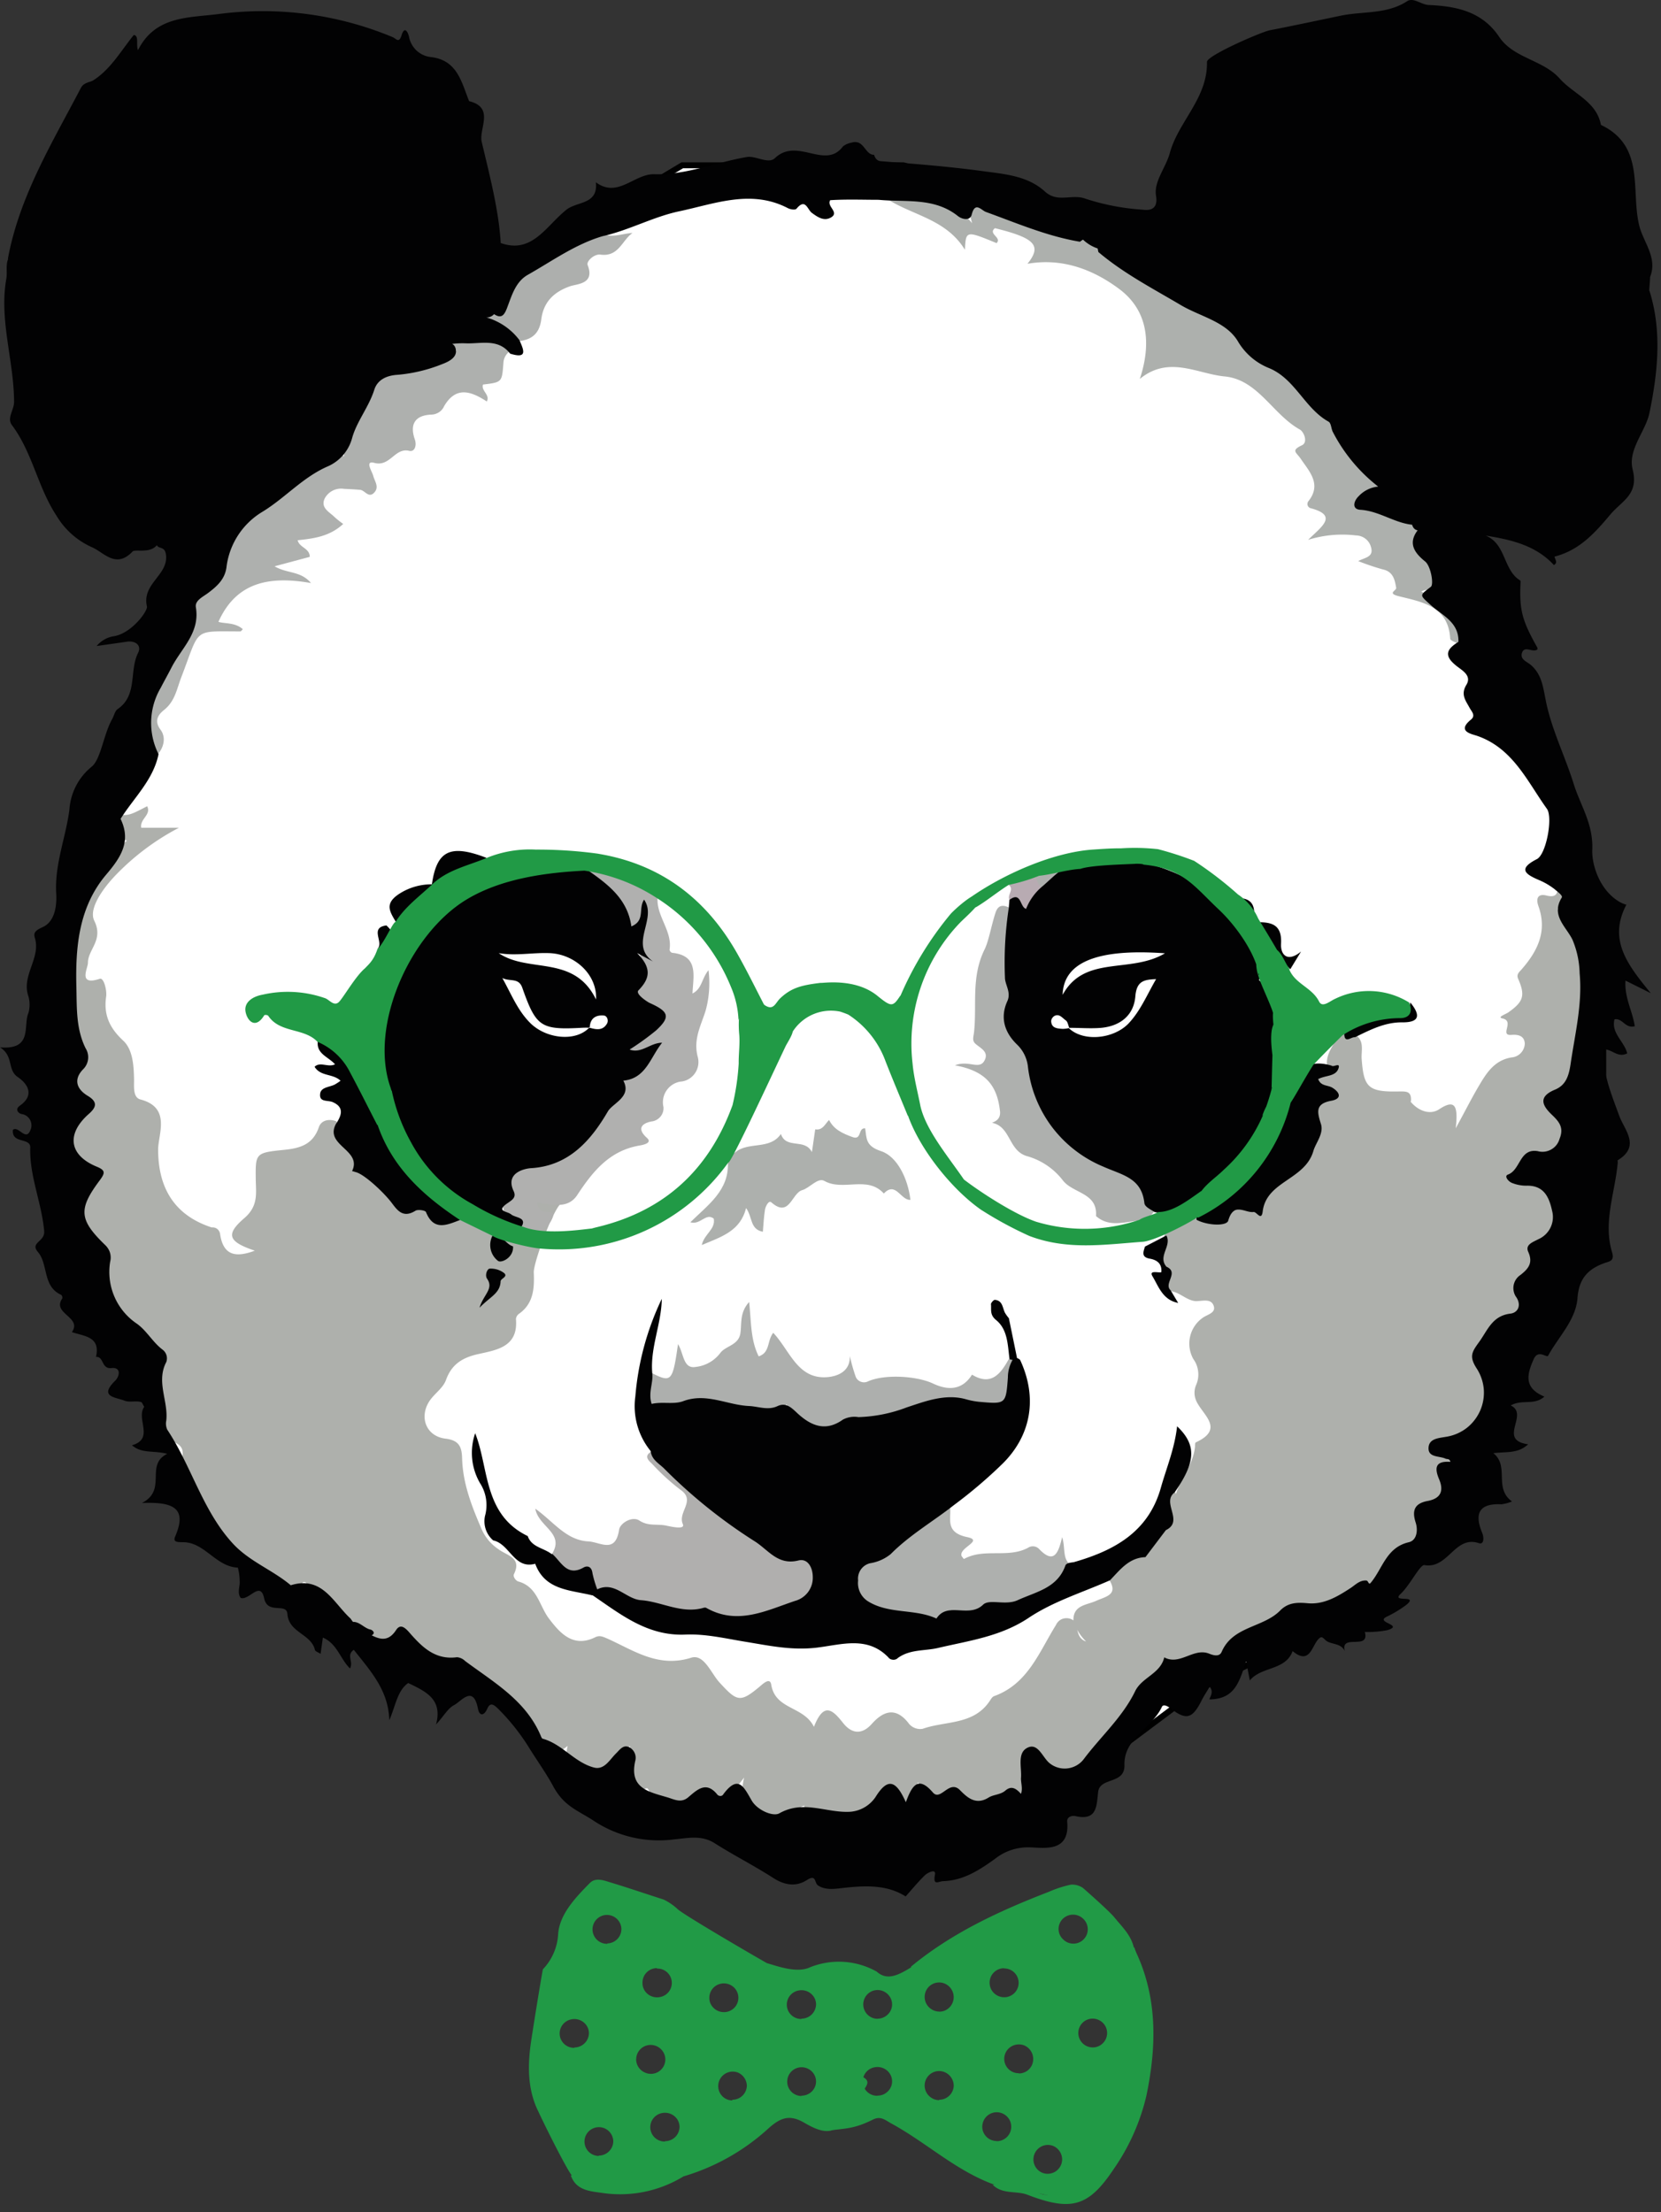 <svg width="196" height="261" fill="none" xmlns="http://www.w3.org/2000/svg"><rect width="100%" height="100%" fill="#333333" stroke="none"/><path d="M8.792 106.178l13.037-39.007 13.038-21.664 23.901-12.999L80.51 19.502h26.083l23.904 6.502 15.219 6.504 17.383 19.504 15.215 26.008 10.871 28.165v30.342l-10.871 26.008-15.212 25.998-21.737 10.835-17.383 12.999-17.386 4.334H87.042l-17.386-4.334-10.87-12.999-15.212-4.334-17.396-13.016-13.034-23.834-6.52-28.169 2.168-23.837z" fill="#fff" stroke="#000" stroke-width=".696"/><path d="M166.458 129.994c.914 1.094 2.287 1.595 3.36.893 1.941-1.295 2.248-.318 1.959 2.241 1.221-2.241 1.909-3.614 2.689-4.93.911-1.546 1.835-3.085 3.886-3.431a1.693 1.693 0 001.574-1.641c-.046-.893-.748-1.087-1.564-1.02-1.496.127.431-1.624-1.076-1.941-.692-.152.452-.509.748-.749 1.74-1.238 1.97-1.958 1.105-3.938-.24-.558.183-.816.459-1.155 1.874-2.16 2.989-4.475 1.941-7.404-.374-1.049.06-1.49.96-1.25 1.345.318 1.316-.459 1.306-1.344.385.113.741.324 1.016.614.282.288.482.646.579 1.037.258 1.211-.155 1.719-1.673 1.222 3.17 2.985 3.734 6.529 3.494 10.404-.162 2.488-.257 4.938-1.496 7.176-.48.875 1.105.998.547 2.16a4.545 4.545 0 01-3.734 2.565c.19 1.942 2.88 1.942 2.735 4.073-.085 1.193-1.14 1.751-1.391 2.76-2.647-.656-3.995 1.419-5.798 2.803a9.79 9.79 0 012.735.183c1.126.424 3.678-.48 2.612 2.46-.152.413.893 1.239 1.496 2.037-2.033.261-1.306 3.96-4.26 2.989-.116 1.285 1.257 1.447 1.246 2.421-.653.939-2.111 1.059-2.467 2.333-.106.328-.671.452-.152 1.049 1.419 1.623 1.172 2.421-.748 3.158-1.094.413-1.74 1.451-2.506 2.796-.353.646-1.5.818-2.315 1.221 2.527 1.539 2.47 9.032-.085 9.79-1.5.459-3.141.671-4.733 1.19 1.401.406 2.937.423 3.847 1.789-.169.988-.967.124-1.496.413-.748.392-1.497-.06-.692 1.341.752 1.225 1.719 3.459-1.564 2.99.156.917-2.237.077-1.129 1.969 1.024 1.779-.222 3.258-2.587 3.565-.296.049-.536.127-.586.3-.575 2.075-3.049 3.236-2.735 5.965-.854-.703-.286-1.624-.748-2.238-2.446 1.595-4.705 3.911-8.072 2.64-.519-.191-.643 0-.808.3-1.045 1.719-3.54 1.595-4.483 3.727-.459 1.027-.748-1.249-2.065-.431l-1.447 3.671c-2.41-2.04-3.42-1.962-5.424.381-.501-.452-.692-1.235-1.44-1.422l-.261.317c1.305 1.133.049 2.422-.498 2.238-2.072-.586-2.093 1.154-2.39 2.03-.808 2.438-3.85 3.504-3.811 6.377-2.171 0-2.841 2.315-4.599 2.99-.748.296-1.246-.202-1.67-.586-.931-.837-1.757-1.786-2.795-2.894-.402 2.181.261 4.334-.325 6.398-1.305.251-.808-1.535-1.835-1.584-.593.54-.056 3.423-2.11 1.059-1.987 2.985-3.043.451-4.405-.713-.837-.71-1.133-.353-1.885 2.294l-2.58-3.36-.914 3.822c-1.207-.812-1.602-2.132-2.361-3.533-.798 2.495-2.852 4.475-4.857 3.84-1.796-.554-4.666 2.612-5.28-1.373-1.34.29-1.284 2.76-2.611 1.97-1.87-1.116-5.633-.452-4.483-5.284l-3.102 3.978c-.614-.893-.056-2.393-1.073-2.594-1.016-.212-1.496 1.094-2.142 1.75a1.52 1.52 0 01-.883.519 1.472 1.472 0 01-1.006-.176c-.617-.258-.826-1.758-2.142-.343-.625.653-.452-1.327-1.084-1.867-1.026.05-.564 1.49-1.796 1.73-.625-2.104-.116-4.303-.247-6.713-1.567 1.362-2.442 3.917-4.285 3.476-.967-.222-3.868-.353-3.06-3.494-2.142 1.669-2.806 1.189-3.688-.897-1.793-4.274-5.859-6.511-9.445-9.105a1.324 1.324 0 00-.751-.3 6.122 6.122 0 01-5.683-3.728c-.893 4.102-2.87 1.758-4.588.971.155-1.239-1.172-.988-1.641-1.595-.97-2.238-3.734-2.478-4.984-4.476-.162-.268-.459-.3-.593 0-1.164 2.873-2.583.202-2.784-.239-.749-1.645-2.478-.989-3.629-2.048-3.282-3.028-4.983-7.147-7.94-10.348a1.469 1.469 0 01-.213-.614 1.52 1.52 0 01.089-.653c.653-1.489.748-2.566-1.229-2.989-.324-.074-.847-.72-.797-.988.586-2.651-1.42-5.266-.085-7.906.374-.752.519-1.567-.318-1.829-1.563-.497-1.965-2.131-3.282-2.929-2.594-1.585-3.688-5.061-2.87-8.118.057-.222.075-.459.114-.691-2.234 0-2.093-2.316-3.255-3.283-.882-.752-1.122-1.023-.172-1.722.345-.261.988-.558.748-.999-1.341-2.393 1.171-2.287 2.054-3.424-1.581.244-4.03-.61-3.706-1.312.752-1.49-.325-2.623-.17-3.918.286-2.393 2.687-1.253 2.948-2.76-3.064-.932-3.283-2.082-1.423-4.775.413-.558-.353-2.083-.847-3.053-.152-.3-.67-.752-.61-1.031.794-3.727-.3-7.465.536-11.188a21.31 21.31 0 016.201-10.878c-.97-.183-1.796-1.863-1.496-3.095 1.719.176 1.719.176 3.886-.953.519 1.023-.893 1.493-.7 2.541h4.448a28.976 28.976 0 00-7.472 5.598c-1.496 1.567-3.215 3.96-2.516 5.372 1.126 2.294-.748 3.363-.748 4.965 0 .653-1.229 2.75 1.4 1.885.474-.155.848 1.341.749 2.093-.318 2.181.413 3.727 2.036 5.227 1.133 1.077 1.222 2.986 1.257 4.553 0 .953-.124 2.125.752 2.365 3.635.953 2.1 4.062 2.089 5.897 0 4.44 1.835 7.744 6.328 9.205a.889.889 0 01.643.173.92.92 0 01.335.565c.374 2.7 1.987 2.788 4.101 2.001-3.102-1.048-3.515-1.885-1.228-3.847 1.641-1.419 1.373-2.887 1.341-4.475-.035-3.149-.074-3.226 3.254-3.565 1.903-.18 3.477-.593 4.186-2.668.268-.819 1.172-1.049 2.065-.713 1.68 3.882 4.87 6.677 7.92 9.254 1.496 1.217 4.235 1.447 6.872 1.786a6.328 6.328 0 013.832 1.913c.653 2.707 2.708-2.527 4.56-3.978a2.525 2.525 0 012.686-.155c.223.194.749.519.749.808-.929.413-3.36 7.041-3.318 8.206.074 1.803 0 3.61-1.673 4.832a.95.95 0 00-.297.285.809.809 0 00-.134.389c.297 3.37-2.41 3.656-4.57 4.157-1.853.431-3.043 1.25-3.685 3.025-.3.837-1.094 1.422-1.673 2.118-1.623 1.941-.847 4.514 1.634 4.81 1.66.202 1.9 1.059 1.941 2.326.085 3.025 1.18 5.764 2.365 8.492a5.573 5.573 0 001.941 2.238c1 .751 2.767.97 1.814 2.922-.151.296.223.798.52.875 2.237.614 2.47 2.852 3.592 4.352 1.257 1.652 2.824 3.522 5.45 2.238.557-.283.931-.078 1.5.162 3.109 1.405 5.978 3.459 9.857 2.238 1.497-.47 2.333 1.824 3.322 2.911 2.054 2.238 2.428 2.439 4.694.548.451-.375 1.27-1.19 1.422-.279.49 2.989 3.812 2.499 5.04 4.976 1.168-2.986 2.206-2.015 3.434-.459.971 1.229 2.181 1.49 3.42.085 1.341-1.489 2.781-1.987 4.281-.095.187.267.447.474.748.596.301.127.632.163.953.106 2.683-.953 5.979-.423 7.889-3.258.155-.222.289-.501.536-.596 3.995-1.44 5.319-5.224 7.295-8.386.084-.19.21-.359.367-.494.154-.134.338-.229.537-.275.198-.049.403-.055.603-.018.205.035.396.124.558.24.635.748.251 2.082 1.497 2.488a5.907 5.907 0 01-1.497-2.414c-.078-1.902 1.535-1.863 2.69-2.389 1.15-.519 2.668-.706 1.496-2.538a3.72 3.72 0 012.238-2.749c2.551-1.218 5.04-2.584 4.482-6.138a1.313 1.313 0 01.134-.911c.156-.278.414-.486.72-.578a.872.872 0 01.222.088c.057.046.075.152.113.219.597-1.92 2.047-3.487 2.249-5.563 0-.183 0-.469.084-.518 3.516-1.613.749-3.283.05-4.938a2.33 2.33 0 010-1.846c.217-.491.3-1.03.24-1.564a3.046 3.046 0 00-.565-1.482 3.723 3.723 0 011.122-4.888c.555-.395 1.603-.565 1.257-1.451-.353-.882-1.422-.459-2.178-.508-1.171-.134-1.99-1.26-3.247-1.182-1.105-.749-.113-2.03-.692-2.923-.536-1.39.078-2.668.413-3.977a10.142 10.142 0 013.812-1.864 12.069 12.069 0 005.404-1.161 12.094 12.094 0 004.313-3.459c1.066-1.249 2.467-2.132 3.282-3.727.519-.971 1.161-1.729.893-2.912a2.405 2.405 0 01.596-2.477c.297-.3.89-.713.431-1.077-1.691-1.316.173-2.114.353-3.152-.106-1.489 1.048-2.527 1.5-3.833a.79.79 0 01.318-.172.727.727 0 01.353-.018c.162.798.748.635 1.334.625.931.748.518 1.863.596 2.753.24 3.289.748 3.892 4.26 3.825.925 0 1.617-.116 1.557 1.087" fill="#AEB0AC"/><path d="M172.468 76.118c-.452-.247-1.316-.49-1.341-.748-.212-3.883-3.364-4.342-6.078-5.026-1.422-.353-.222-.653-.3-1-.151-.853-.317-1.884-1.546-2.152a28.34 28.34 0 01-2.929-.988c.752-.424 1.874-.452 1.5-1.663a1.824 1.824 0 00-.653-.98 1.891 1.891 0 00-1.122-.386 13.495 13.495 0 00-5.637.52c1.585-1.568 3.572-2.852.318-3.728a.522.522 0 01-.374-.328.543.543 0 01.084-.498c1.624-2.026.061-3.564-.917-5.033-.522-.751-1.165-.952.152-1.567.748-.345.247-1.588-.247-1.863-3.219-1.79-4.938-5.898-8.895-6.265-3.232-.317-6.575-2.499-9.981.297 1.401-4.253.932-8.086-2.41-10.596-2.986-2.237-6.653-3.727-10.85-2.99 1.74-2.16.876-3.041-3.836-4.2-.865.675.861 1.099.19 1.762-3.617-1.49-3.617-1.49-3.734.787-2.421-3.956-6.91-4.101-9.974-6.572 3.561.473 7.468-.585 10.818 3.431-.519-2.054-.805-3.13 1.27-2.294 3.883 1.584 7.899 2.823 11.884 4.207 1.073-.29 1.546.575 2.149 1.182a457.834 457.834 0 005.436 3.321c3.455 2.136 6.843 4.363 10.634 5.902.392.151 1.044.586 1.006.748-.643 2.883 1.8 2.834 3.363 3.53 1.564.677 2.982 1.34 3.138 3.3 0 .183.035.366.116.529.082.165.2.31.346.423.142.114.309.19.487.223.179.036.365.029.54-.022.221-.066.453-.086.681-.056a1.558 1.558 0 011.151.692c.132.19.223.407.268.635.261 2.919 2.824 4.398 3.964 6.741.568 1.144 1.824 1.405 2.919 1.962-1.268.805-2.916.749-3.83 2.39a9.106 9.106 0 016.798 2.241l.48.586c0 1.447-.039 2.813 1.659 3.582.797.346.691.597.24 2.238-.219.865 1.154.752.96 1.588-.826 0-1.613-.752-2.647-.183a15.331 15.331 0 015.124 4.235c.653.854.565 1.45-.286 2.019" fill="#ADB0AD"/><path d="M60.388 41.3a1.781 1.781 0 00-.699.635c-.176.27-.275.582-.286.904-.176 2.237-.127 2.266-2.41 2.534-.247.752.871 1.193.451 1.997-1.835-1.19-3.62-1.863-5.04.558a1.61 1.61 0 01-.603.713 1.743 1.743 0 01-.893.279c-1.902.074-2.583 1.105-1.97 2.89.269.749 0 1.54-.652 1.384-1.698-.413-2.245 1.92-4.108 1.422-1.172-.317-.28.989-.135 1.529.173.67.749 1.323.096 1.997-.653.67-1.084-.3-1.642-.346-.557-.05-1.27-.088-1.902-.116a2.188 2.188 0 00-2.294 1.164c-.487 1.095.575 1.564 1.172 2.16.328.297.67.565 1.027.816-1.613 1.49-3.484 1.722-5.375 1.923.2.883 1.422.922 1.429 1.96L32.4 66.816c1.496.893 3.05.509 4.299 1.977-4.818-.844-8.792-.18-10.924 4.574.653.24 1.959.039 2.88.875-.106.085-.201.258-.296.258-5.683 0-4.705-.47-6.953 5.372-.537 1.383-.748 2.862-2.033 3.882-.519.424-1.299 1.165-.452 2.315.72.932.43 2.238-.501 3.13-2.301-2.12-1.246-4.686-.593-6.963.536-1.863 1.793-3.529 2.802-5.227 1.01-1.7 2.69-2.99 1.641-5.223a1.266 1.266 0 01.452-1.193c3.187-1.327 3.283-4.63 4.532-7.14 1.15-2.294 3.226-3.505 5.174-4.85.893-.624 1.941-1.069 2.407-2.068.932-1.976 3.995-1.15 4.532-3.565l1.239.883c-.48-3.685 2.795-5.742 3.41-8.95.18-1.01 1.496-1.307 2.678-1.405 2.33-.18 4.701-.449 7.207-2.189h-3.416c1.835-1.538 3.991-1.422 6.218-1.528 1.613-.077 2.894-.222 3.65 1.49" fill="#AEB0AE"/><path d="M70.701 27.352c1.27.892 2.556.218 3.936.134-1.246.871-1.624 2.851-3.791 2.555-.748-.095-1.701.815-1.496 1.25.86 2.237-1.24 2.188-2.093 2.488-1.977.698-3.12 1.909-3.382 3.882-.247 1.966-1.4 2.516-3.06 2.64-1.5-1.059-2.858-2.287-5.234-3.162l2.584-.202h1.044c-.748-1.076.435-1.383.692-2.015 1.998-4.997 7.027-5.372 10.84-7.542l-.036-.028H70.7zm48.883 133.087v6.716c-2.072-1.807-4.483-.519-6.519-1.249a2.45 2.45 0 00-2.746.596c-.625.565-1.094.653-1.497-.106-.395-.748-.748-.49-1.21-.123a6.675 6.675 0 01-3.233 1.641 6.636 6.636 0 01-3.621-.318.773.773 0 00-.53-.007.737.737 0 00-.402.336c-2.132 2.555-4.214.384-6.258-.156-.317-.077-.402-1.083-.748-2.075-1.535 1.758-3.141 2.082-4.782.586-.487-.452-.861-.547-1.228.176-.297.583-.865.749-1.313.219a2.726 2.726 0 00-1.44-.97 2.66 2.66 0 00-1.73.105c-1.976.876-4.33-.787-6.279 1.624-.084-2.238-.748-4.006.893-5.418 2.277 1.151 2.44.989 3.064-3.423.692 1.094.593 2.943 2.072 2.693a4.212 4.212 0 002.908-1.634c.624-.876 2.237-.915 2.393-2.432.151-1.112-.1-2.354 1.023-3.6.25 2.35.156 4.475 1.126 6.416 1.373-.451.97-1.853 1.719-2.777 1.977 2.103 2.88 5.541 6.424 5.227 1.073-.096 2.675-.614 2.611-2.489.17.777.389 1.557.65 2.316.039.151.112.292.211.413a1.078 1.078 0 00.837.374c.152 0 .318-.046.448-.113 1.998-.882 5.781-.635 7.673.258 1.715.808 3.417.836 4.599-1.049 2.245 1.366 3.36-.074 4.327-1.814a.277.277 0 01.116-.07c.046-.007.085-.018.135-.007.043.01.084.027.123.049a.21.21 0 01.088.106" fill="#ADAFAD"/><path d="M119.065 107.148c-.152 2.019 2.17 4.2-.381 6.237l1.641-.808c-1.345 1.694-1.673 3.056.084 4.15-.652.653-.384 1.624-.652 2.238-.826 1.941-.615 3.162 1.341 4.295.896.519 1.069 2.439.674 3.537-.075.65.056 1.308.374 1.881 2.411 2.883 4.023 6.494 7.623 8.301.816.353 1.68.586 2.573.67 1.67.283 3.438.551 2.679 3.057-.335 1.105 1.105.988 1.391 1.719-.403 1.221-1.419 1.539-2.541 1.655-1.567.212-3.159.625-4.543-.6.219-2.753-2.717-2.658-3.907-4.203a8.113 8.113 0 00-4.129-2.835c-2.294-.568-1.977-3.43-4.137-3.942-.353-.074.989-.106.847-1.383-.338-3.053-1.683-4.755-5.318-5.418 1.694-.671 2.943.653 3.54-.671.434-.97-.558-1.366-1.144-1.895-.381-.353-.212-.805-.152-1.267.374-3.258-.374-6.551 1.257-9.847.49-.999.797-2.834 1.27-4.274.297-.971.862-1.02 1.638-.653" fill="#AEB0AE"/><path d="M85.955 137.141c.031-.247.12-.484.258-.692.145-.205.336-.373.558-.49 1.553-1.306 4.07-.24 5.375-2.16.635 1.846 2.813.451 3.66 2.142l.392-2.689c.893.151 1.154-.643 1.634-1.105.575 1.144 1.63 1.602 2.763 2.015 1.13.413.625-1.122 1.497-1.023.183 1.15 0 2.072 1.881 2.686 1.885.617 3.169 3.229 3.459 5.746-1.154.077-1.719-2.238-3.141-.749-1.942-2.163-4.8-.222-7.024-1.489-.752-.434-1.75.854-2.594 1.087-1.27.346-1.5 3.342-3.66 1.44-.297-.268-.688.469-.748.893-.134.854-.173 1.719-.247 2.583-1.54-.296-1.2-1.718-1.977-2.795-.695 2.711-2.852 3.364-5.234 4.362.318-1.344 1.641-1.845 1.419-3.112-.91-.749-1.602.797-2.764.423 2.093-2.058 4.6-3.776 4.426-7.073" fill="#ADB0AD"/><path d="M119.026 104.399a5.984 5.984 0 013.342-1.486c.576.547.931 1.285.999 2.075-.748.883-1.535 1.67-1.623 2.93 0 .519-.375 1.21-.865 1.189-.748 0-.748-.815-.833-1.419-.088-.6.318-1.56-.914-1.489-.346-.586.596-1.249-.106-1.8z" fill="#B8ABB2"/><path d="M76.825 171.267c4.058 3.727 8.075 7.542 13.048 10.048.152.078.384.166.452.3.794 2.054 2.272 2.238 4.192 1.758a1.639 1.639 0 011.324.155 1.55 1.55 0 01.73 1.126c.318 1.532.654 3.424-.938 4.158-2.372 1.083-4.56 3.321-7.624 1.976-.893-.392-1.2.791-1.92.971-1.267.3-2.84 1.193-2.467-1.423-1.316-.112-3.091 3.036-3.917-.518a.38.38 0 00-.106-.067c-.036-.007-.074-.018-.124-.007-3.176 1.623-5.29-1.306-7.966-1.829-.24-.035-.519.134-.752.205-1.168-.752-1.545-2.989-3.811-2.001-.18.077-2.033-1.267-1.793-2.795 1.496-2.45-1.613-3.17-1.987-5.312 2.17 1.535 3.628 3.727 6.279 3.861 1.4.078 3.176 1.489 3.61-1.384.113-.748 1.497-1.641 2.39-1.083 1.044.699 2.093.381 3.12.593.748.155 2.3.501 2.011-.163-.631-1.422 1.55-2.756-.236-4.023a26.087 26.087 0 01-3.36-3.056c-.374-.375-1.094-.915-.124-1.49" fill="#B0AFAE"/><path d="M112.02 177.387c.47 1.423-.854 3.364 2.118 3.978 2.001.424-1.045 1.239-.671 2.238.078.095.251.346.29.339 2.364-1.317 5.174-.05 7.545-1.317a1.033 1.033 0 011.271.095c1.765 1.882 2.308.586 2.76-1.344.452 1.341-.095 2.834 1.345 3.448-1.221 3.469-4.8 3.678-7.363 5.273a3.46 3.46 0 01-1.567.166c-.748 0-1.496-1.423-2.188.624-.448 1.342-2.245 0-3.455-.924.056 1.126.317 2.728-1.341 1.99-2.852-1.26-6.05-.875-8.845-2.202-1.955-.932-1.401-2.7-1.497-4.264-.095-1.567.883-1.768 2.104-1.768 2.718 0 3.628-2.834 5.823-3.833 1.232-.547 2.393-1.701 3.639-2.537" fill="#AEB0AE"/><path d="M77.683 105.387c-.586 2.425 1.715 4.278 1.323 6.671a.43.43 0 00.106.222.409.409 0 00.19.141c3.177.318 2.506 2.711 2.411 4.804 1.133-.565 1.066-1.747 1.892-2.753a12.3 12.3 0 01-.318 4.694c-.519 1.751-1.496 3.364-.97 5.471a2.33 2.33 0 01-1.056 2.686 2.25 2.25 0 01-.988.3 2.47 2.47 0 00-1.987 2.986c.04.388-.07.776-.307 1.087a1.613 1.613 0 01-.953.603c-.843.117-2.167.625-.688 1.962.423.375.258.699-.837.893-3.571.597-5.548 3.053-7.4 5.87-1.095 1.645-2.987 1.115-4.706.865.184 1.489 1.366.882 1.942 1.316a2.717 2.717 0 01-.52 1.165 2.705 2.705 0 01-1.009.787 2.687 2.687 0 01-2.474-.166 3.946 3.946 0 00-1.7-1.546c-1.056-2.421.702-6.12 3.253-6.438 4.059-.48 6.329-3.19 8.316-6.264 1.267-1.959 2.149-4.207 4.531-5.129.67-.261.487-.585.392-1.048-.162-.847-.508 0-.748-.085-.519-.098-1.2-.038-1.394-.6-.19-.554.377-.938.808-1.245.43-.318.798-.452 1.165-.682 2.011-1.344 2.071-1.75.247-3.247-1-.818-1.673-1.595-.798-2.989.748-1.189.116-2.612 0-3.777a7.541 7.541 0 01.748-3.804c.057-.074-.564-.219-.268 0a.226.226 0 00-.056.088c-.329 1.133-1.317 1.758-1.797.575-1.076-2.594-3.141-4.101-5.079-5.823a.909.909 0 01-.19-.748 14.365 14.365 0 018.908 3.134" fill="#B0B0AF"/><path d="M123.374 104.949a1.656 1.656 0 01-.999-2.075c1.606-.519 3.141-1.645 4.934-.646l-3.935 2.721z" fill="#AEB0AE"/><path d="M194.644 34.326c1.496 4.775.97 9.646 0 14.365-.452 2.234-2.584 4.33-1.987 6.713.748 2.989-1.285 3.66-2.69 5.371-1.881 2.238-3.656 4.158-6.529 4.9 0 .084.042.172.081.246.074.254.258.501-.155.752-2.143-2.333-5.04-2.99-8.047-3.477 2.41.989 2.057 4.045 4.034 5.273.077 0 .088.163.077.248-.155 3.26.173 4.482 1.966 7.669.032.07.039.141.039.222-.554.487-1.564-.547-1.853.48-.191.749.6.97 1.066 1.373 1.249 1.087 1.422 2.478 1.74 4.101.653 3.403 2.273 6.6 3.318 9.946.79 2.534 2.315 4.687 2.188 7.761-.071 1.786.875 4.815 3.275 6.177.24.127.494.233.748.3-2.167 4.14.106 7.052 2.884 10.443l-2.986-1.489c-.155 1.977.844 3.632 1.094 5.389-1.143.297-1.422-.988-2.393-.818-.43 1.623 1.165 2.611 1.5 4.016-1.126.575-1.765-.508-2.788-.48-.152 2.778.896 5.224 1.828 7.793.593 1.691 2.601 3.621-.155 5.294-.046 0 0 .163 0 .247-.297 3.537-1.758 7.013-.671 10.617.318 1.048-.328 1.066-.864 1.26-1.97.702-3.043 1.824-3.216 4.129-.194 2.612-2.248 4.574-3.466 6.812-.155.3-1.164-.798-1.697.395-.837 1.864-1.172 3.42 1.256 4.43-1.2 1.083-2.601.278-3.974 1.044 2.234 1.059-1.623 4.073 2.054 4.585-1.2 1.115-2.516.854-4.101 1.045 1.941 1.567 0 4.104 2.199 5.7a4.879 4.879 0 01-1.267.335c-2.686-.134-3.177 1.154-2.245 3.388.219.551.219 1.405-.413 1.193-2.841-.939-3.589 3.074-6.413 2.594-.519-.084-1.68 2.347-2.823 3.413-1.14 1.066 2.287 0 .653 1.306a13.423 13.423 0 01-2.312 1.384c-1.345.691 2.118.942.134 1.567-.882.173-1.775.247-2.679.218.597 2.238-2.919.124-2.372 2.266-.423-.988-1.602-.748-2.237-1.267-.424-.413-.516-.547-.928-.095-.752.893-1.021 2.989-2.986 1.355-.855 2.316-3.678 1.786-5.051 3.459l-.431-2.241c-.808 2.315-1.27 4.44-4.312 4.479-.113-.078.596-.847 0-1.49-.375.636-.749 1.193-1.017 1.758-1.027 1.969-1.736 2.238-3.6.787-.469-.353-.882-.487-1.023-.162-1.155 2.506-4.486 3.66-4.412 6.84.077 2.354-2.916 1.383-3.106 3.211-.184 1.642-.127 3.399-2.651 2.831-.501-.113-1.048.127-.999.646.353 3.833-2.985 3.018-4.637 3.035-1.412 0-2.785.48-3.89 1.363-1.831 1.316-3.684 2.527-6.046 2.625-.624 0-1.295.636-1.027-.797.117-.703-.864-.194-1.164.074-.861.836-1.61 1.761-2.301 2.527-2.104-1.341-4.532-1.295-6.96-1.045-1.172.113-2.429.403-3.4-.268-.423-.3-.151-1.348-1.295-.618-1.267.819-2.629.618-3.963-.247-2.238-1.443-4.666-2.671-6.921-4.104-1.553-.989-3.17-.597-4.744-.452a13.94 13.94 0 01-9.59-2.238c-1.87-1.21-3.416-1.673-4.676-3.96-.748-1.401-1.803-2.908-2.746-4.39a25.176 25.176 0 00-3.847-4.878c-.406-.374-.854-.791-1.22.046-.364.836-.919.932-1.105 0-.555-2.834-1.928-.893-2.81-.424-.752.396-1.193 1.271-2.132 2.287.798-2.985-1.21-3.889-3.282-4.888-1.288.875-1.5 2.728-2.238 4.391-.077-3.53-2.248-5.852-4.186-8.312-.931.653 0 1.394-.451 2.202-1.172-1.154-1.497-2.911-3.198-3.642l-.268 1.92c-.269-.18-.625-.286-.67-.469-.435-1.892-3.082-2.019-3.248-4.236-.095-1.383-2.33.106-2.742-1.846-.452-2.131-1.78.29-2.767-.049-.46-.642-.057-1.352-.124-2.026a6.534 6.534 0 00-.212-1.546c-2.516-.116-3.783-2.76-6.151-2.989-.67-.057-1.606.134-1.25-.681 1.535-3.53-.459-4.084-3.917-3.96 3.042-1.564.3-4.476 2.985-5.803-1.718-.423-2.985 0-4.164-1.006 2.84-.818.18-3.363 1.64-4.757-.747-.748-1.736-.191-2.526-.508-1.063-.424-3.05-.435-1.094-2.355.511-.501.752-1.623-.449-1.489-1.2.134-.875-1.405-1.817-1.316.557-2.432-1.401-2.422-2.841-2.93 1.25-1.779-2.39-2.163-1.14-3.96a.468.468 0 000-.229.424.424 0 00-.117-.201c-2.237-.999-1.496-3.583-2.763-5.072-.953-1.126.854-1.175.748-2.46-.297-3.364-1.758-6.494-1.641-9.886 0-1.165-2.238-.395-2.047-2.058.67-.519 1.539 1.444 2.075 0a1.19 1.19 0 00.106-.603 1.331 1.331 0 00-1.165-1.26c-.381-.085-.805-.547-.219-.971 1.72-1.189 1.049-2.488-.151-3.342-1.377-.854-.491-2.506-2.171-3.554 3.925.317 2.69-2.538 3.36-4.073a3.632 3.632 0 000-1.924c-.882-2.488 1.496-4.524.748-6.935-.183-.597.078-.865.893-1.239 1.497-.653 1.719-2.555 1.63-4.045-.19-3.402 1.127-6.525 1.557-9.811a7.133 7.133 0 012.623-5.083c1.1-.893 1.39-3.783 2.428-5.63.219-.38.317-.952.642-1.17 2.39-1.642 1.341-4.476 2.41-6.63.453-.892-.317-1.489-1.365-1.316l-3.523.502a3.292 3.292 0 012.093-1.165c2.076-.381 3.967-2.986 3.84-3.505-.624-2.728 2.63-3.727 2.238-6.17-.134-.942-.865-.596-1.066-1.058-.826 1.024-2.54.424-2.87.752-1.976 2.082-3.387.077-4.81-.52a9.241 9.241 0 01-4.147-3.687c-2.237-3.382-2.841-7.465-5.27-10.705-.642-.854.269-1.786.248-2.785-.018-4.86-1.783-9.607-.91-14.516.133-.748-.114-1.624.246-2.393 1.567 0 1.75 1.25 1.645 2.241-.49 4.765 1.15 9.318 1.15 13.998a2.597 2.597 0 001.077 2.382c1.902 1.13 2.238 2.89 2.312 4.878 0 1.828.462 3.384 2.421 4.122a3.165 3.165 0 011.497 1.835 4.08 4.08 0 002.748 2.429 4.146 4.146 0 004.367-1.486c.999-1.193 2.407-1.49 3.483-2.238 2.037-1.433 4.973-1.27 6.353-3.727.452-.819 1.345-.752 2.125-1.01 1.959-.614 2.506-2.117 1.13-3.67-1.257-1.433-1.13-2.661.155-3.727 1.288-1.077 1.228-2.075.931-3.392-.289-1.327-.748-2.643-.49-4.023.25-1.388.854-2.27 2.199-2.425a2.619 2.619 0 012.802 1.683c1.567 3.255 1.588 3.177 5.234 2.478 2.686-.519 5.421-.155 8.139-.247.448-.029.897-.029 1.345 0 .748.07 1.853-.483 2.142.544.286 1.03-.787 1.549-1.606 1.856a18.263 18.263 0 01-5.23 1.25c-1.296.074-2.39.575-2.764 1.785-.646 2.02-2.036 3.678-2.594 5.62a5.094 5.094 0 01-2.803 3.363c-2.985 1.27-5.078 3.727-7.757 5.371a8.861 8.861 0 00-4.281 6.569c-.19 1.422-1.123 2.24-2.11 2.99-.643.5-1.66.92-1.497 1.764.487 2.993-1.72 4.807-2.88 7.073-.413.808-.854 1.588-1.27 2.393a8.166 8.166 0 00-.259 7.831c-.624 3.053-2.918 5.15-4.482 7.638 1.295 2.668 0 4.581-1.69 6.568-3.255 3.847-3.646 8.573-3.523 13.327.057 2.4-.05 4.871 1.084 7.165a1.988 1.988 0 01-.297 2.492c-1.165 1.21-.748 2.343.558 3.13 1.306.787.932 1.44 0 2.238-2.577 2.365-2.143 4.814 1.094 6.131 1.016.423.932.748.346 1.556-2.584 3.448-2.488 4.687.653 7.715.247.247.44.558.536.893.095.343.099.704.01 1.049a7.36 7.36 0 003.167 7.309c1.143.819 1.846 2.153 2.986 3.028a1.283 1.283 0 01.469 1.49c-1.218 2.322.261 4.609 0 6.907-.074.353-.035.727.116 1.066 2.891 4.362 4.186 9.624 7.804 13.507 1.959 2.082 4.638 3.056 6.77 4.853 3.733-1.155 5.018 2.075 7.065 3.938a4.504 4.504 0 001.853 1.642c1.228.645 2.418 1.383 3.512-.297.49-.748 1.01-.318 1.5.219 1.496 1.722 3.06 3.346 5.682 2.989.366.032.709.192.967.452 3.36 2.499 7.087 4.609 8.873 8.704.075.162.152.423.269.458 2.311.629 3.734 2.778 6.035 3.396 1.232.335 1.856-.893 2.612-1.645.451-.431.847-1.084 1.567-.748a1.41 1.41 0 01.71 1.641c-.703 3.191 1.563 3.614 3.733 4.256.876.251 1.67.749 2.541 0 1.049-.893 2.118-1.941 3.424-.296a.487.487 0 00.399.152.387.387 0 00.205-.085.642.642 0 00.14-.176c1.765-2.312 2.394-.749 3.315.818.642 1.105 2.495 1.924 3.254 1.49 2.88-1.624 5.612 0 8.4-.184a3.971 3.971 0 002.936-1.719c1.458-2.354 2.436-1.987 3.59.597.748-2.065 1.496-3.113 3.187-1.154.932 1.087 1.93-1.603 3.226-.247.875.893 1.881 1.764 3.342.854.593-.374 1.401-.328 1.977-.819.748-.653 1.316-.219 1.852.378.223-.618 0-1.222 0-1.829.113-1.235-.458-2.908.671-3.564 1.295-.749 1.835 1.02 2.651 1.729a2.828 2.828 0 003.197.328c.336-.181.63-.43.865-.73 2.012-2.69 4.595-4.966 6.085-8.04.797-1.652 2.986-2.058 3.437-3.999 1.871.999 3.466-1.189 5.319-.431.494.202 1.2.392 1.458-.222 1.316-3.053 4.906-2.834 6.91-4.881.922-.932 1.97-.967 3.216-.854 1.892.183 3.487-.749 5.033-1.758.593-.374 1.094-.971 1.899-.921.268 0 .261.596.54.258 1.401-1.67 1.821-4.158 4.482-4.776.96-.219 1.105-1.429.805-2.343-.452-1.423-.113-2.238 1.422-2.527 1.535-.286 1.941-1.172 1.341-2.584-.593-1.412-.353-2.153 1.338-2.026-.078-.406-.374-.3-.558-.374-.748-.356-2.103-.106-2.015-1.327.074-1.076 1.235-1.105 2.139-1.271a5.322 5.322 0 002.354-1.023 5.354 5.354 0 001.581-2.019 5.336 5.336 0 00.445-2.527 5.328 5.328 0 00-.809-2.432c-.942-1.44-.624-1.959.223-3.13 1.044-1.423 1.563-3.134 3.734-3.392.872-.106 1.306-.971.706-1.906a1.76 1.76 0 01-.314-.678 1.848 1.848 0 01.787-1.976c.953-.752 1.5-1.426.914-2.732-.378-.847.536-1.133 1.2-1.489a2.85 2.85 0 001.623-3.325c-.349-1.595-.935-2.989-2.922-2.989a4.48 4.48 0 01-1.871-.346c-.423-.201-.893-.805-.413-.967 1.497-.558 1.342-3.124 3.512-2.76a2.09 2.09 0 001.588-.201c.238-.134.447-.313.615-.527a2.07 2.07 0 00.363-.723c.547-1.316-.049-2.026-.882-2.823-1.2-1.133-1.645-2.16.353-2.986 1.288-.54 1.623-1.624 1.835-3.028.515-3.555 1.401-7.042 1.066-10.684a10.82 10.82 0 00-.837-3.956c-.748-1.568-2.59-2.866-1.27-4.998.137-.24-.515-.692-.851-.988a8.227 8.227 0 00-1.87-1.087c-1.606-.692-2.471-1.306-.212-2.46 1.101-.565 1.906-4.928 1.179-5.93-2.33-3.247-4.003-7.136-8.217-8.605-.642-.222-2.47-.518-.748-1.92.593-.494.074-.953-.166-1.404-.459-.854-1.073-1.553-.374-2.7.702-1.15-.621-1.758-1.267-2.316-1.497-1.22-.928-1.976.328-2.756.078-2.315-1.902-3.113-3.254-4.334-1.355-1.218-1.362-1.123 0-2.16.374-.29 0-2.443-.671-2.99-1.394-1.115-2.075-2.287-.723-3.882 4.013-.374 4.408-.893 3.978-5.15-.156-1.485-.636-3.282 1.602-3.67 2.012-.342 3.734 1.366 3.734 3.635-.02.723-.079 1.444-.176 2.16-.046.597-.293 1.345.561 1.606a1.455 1.455 0 001.659-.67c1.323-2.28 3.254-2.058 5.453-1.66 3.783.696 4.778-.257 4.482-4.09a4.211 4.211 0 011.422-3.882c2.513-2.065 2.986-4.81 2.803-7.807a51.905 51.905 0 010-6.237c.056-1.048.077-2.237 1.641-2.276h.039zM50.502 41.367c-3.462.29-6.967-.536-10.46.914-1.691.71-3.093-.646-3.42-2.537-.287-1.624-1.024-2.912-2.764-2.4-1.624.458-1.497 2.082-1.246 3.465.19 1.155.44 2.288.748 3.413.106.24.162.509.162.777a2.026 2.026 0 01-1.228 1.885c-1.327.748-2.852 2.047.046 2.986.558.194 1.25.67.752 1.432-.752 1.13.074 3.283-2.238 3.389-1.5.077-2.823.282-2.986 2.202 0 .29-.508.815-.653.748-1.88-.49-2.852 1.087-4.13 1.567-1.965.748-3.673.989-4.98 2.986-.93 1.433-2.985.752-4.598.925-2.17.219-2.919-.752-2.986-2.788a1.879 1.879 0 00-.988-1.49c-3.734-.805-3.035-3.822-3.187-6.339-.078-1.126-.318-1.94-1.401-2.315-1.825-.653-1.998-2.237-2.054-3.727-.184-4.835-1.5-9.579-.971-14.45a1.557 1.557 0 00-.988-1.489c1.362-7.37 5.23-13.673 8.612-20.146.352-.67 1.083-.653 1.457-.893 2.037-1.298 3.187-3.363 4.783-5.354.649.078.247 1.094.497 1.79 2.037-4.024 5.845-3.805 9.477-4.257a39.872 39.872 0 0120.57 2.718c.433.183.75.787 1.065-.24.318-1.017.692-.49.865.155.105.635.423 1.218.882 1.659.47.439 1.07.713 1.708.78 3.187.374 3.621 3.056 4.56 5.33.3 2.29-.536 4.02-2.686 4.905a1.637 1.637 0 00-1.2 1.822c.046 1.02.593 1.249 1.497 1.489 2.763.752 2.87 1.306 2.47 4.295-.317 2.333-.494 4.613-2.95 6.198 1.814.748 3.812-.999 4.8.815a8.398 8.398 0 011.048 5.372 1.247 1.247 0 01-.434.374 1.126 1.126 0 01-.558.123 7.442 7.442 0 013.89 2.662c.48 1.104 1.076 2.287-1.094 1.606-1.384-1.807-3.4-1.154-5.175-1.211a9.882 9.882 0 00-4.482.854h-.032zm144.142-7.041c-1.229.635-.943 1.786-1.027 2.852-.297 3.346.451 6.677-.173 10.08a4.46 4.46 0 01-1.719 2.735c-1.737 1.49-2.679 3.035-2.238 5.555.54 2.986-1.066 4.37-4.108 3.996a9.649 9.649 0 01-2.379-.452c-1.553-.614-2.651-.346-3.275 1.27a2.648 2.648 0 01-.537.833 2.37 2.37 0 01-.815.558 2.604 2.604 0 01-.971.194 2.397 2.397 0 01-.97-.201c-1.161-.406-.487-1.768-.353-2.75.258-2.064.826-4.178-2.238-4.792-1.669-.34-1.941.374-1.87 1.669.046.79.134 1.567.257 2.347.625 3.805-.96 5.262-4.733 4.352-.49.046-.748-.261-.864-.653 0-2.739-.519-5.181-3.166-6.717-1.172-.691-1.401-2.047-1.567-3.335-.279-2.082-.586-4.094-2.792-5.223-1.066-.551-1.228-1.762-.748-2.895 1.006-2.237-.29-2.46-2.019-2.371a6.42 6.42 0 00-1.603.247c-3.695 1.115-3.695 1.115-5.604-2.21a2.312 2.312 0 00-1.341-1.274c-2.527-.6-2.767-2.424-2.796-4.574 0-1.892-.518-3.727-.557-5.668 0-.653-.247-1.422-.999-1.444-.911-.035-.748.858-.826 1.423-.056.635-.056 1.27 0 1.906 0 1.64-.289 3.169-2.294 3.427-1.758.222-3.565.335-4.186-1.92-.297-1.077-1.257-1.49-1.941-2.192-1.43-1.49-1.236-2.594.695-3.459 1.744-.748 2.824-2.421 4.557-3.282 1.048-.523.751-1.963.751-3.029 0-2.24.219-4.39 2.764-5.333.332-.15.598-.416.748-.748.671-1.383 1.182-2.99 3.064-3.113 3.053-.222 6.113-.751 9.176 0 .942.201 1.122.865.748 1.642-.96 2.064.177 2.131 1.719 1.884a4.627 4.627 0 012.39.297c.575.222 1.26.68 1.623-.212a1.462 1.462 0 00-.67-1.87 2.617 2.617 0 00-.752-.329c-3.12-1.048-3.568-1.645-3.388-4.401.194-2.986 1.5-4.602 4.245-5.093.89-.152 1.765-.374 2.669-.48 3.176-.402 3.589-.152 3.734 2.99.056 1.228.487 1.651 1.68 1.316.342-.106-.099 0 .257-.078 5.817-.875 7.804.748 7.977 6.572.893.184.893-.681 1.295-1.094 1.987-2.068 4.687-1.79 5.983.805a6.085 6.085 0 002.791 2.834 3.65 3.65 0 011.673 1.517c.385.671.537 1.451.441 2.21-.116 1.906-1.401 2.068-2.763 2.347-1.366.279-1.606 1.217-1.567 2.456.077 2.241.635 4.48.296 6.717 0 .353.558.05.194.095-.077 0-.077-.074-.077-.219a2.85 2.85 0 012.047-3.134c1.401-.452 2.629.078 3.734 1.01 1.496 1.249 1.542 3.229 2.485 4.736 0 .547-.078 1.087-.096 1.623l.029.05zm.084-1.645c-1.295-.046-1.246-1.217-1.496-1.976a5.813 5.813 0 00-1.592-2.46 2.789 2.789 0 00-3.416-.643c-1.144.614-1.875 1.747-1.01 3.188.353.614.491 1.316-.353 1.489a.974.974 0 01-.406-.05.85.85 0 01-.346-.2.962.962 0 01-.24-.318 1.129 1.129 0 01-.095-.392c.134-3.057-.459-6.043-.635-9.05-.078-1.443 1.295-2.018 2.689-2.124.749-.057 1.998.296 1.804-.953-.163-1.122.826-2.658-.893-3.36-2.015-.808-3.78-1.75-4.186-4.257a1.524 1.524 0 00-.833-1.037 1.48 1.48 0 00-.671-.134 1.577 1.577 0 00-.663.172c-.865.52-2.605-.328-2.584 1.642 0 1.49-1.122 1.567-2.11 1.21-.988-.353-.999-1.179-.519-2.237.787-1.73-.932-4.63-2.813-4.776-1.5-.113-2.986-.691-4.482.089-1.97 1.044-2.577.173-2.45-1.79.163-2.728-.43-3.208-3.215-2.753-4.687.748-6.353 2.478-5.982 6.367.116 1.345.127 2.834 2.354 2.238 1.129-.296 2.234.67 2.629 1.49.392.815 0 2.103-.289 3.095-.24.748-.872.247-1.306-.06a4.46 4.46 0 00-3.014-.97c-1.066.098-2.167 1.22-3.187-.22-1.017-1.45.914-1.94.97-3.017-2.859-1.155-5.777-.078-8.647-.297-1.768-.134-2.986.558-3.141 2.517-.049.564-.247 1.21-.798 1.295-3.511.558-2.986 3.286-2.986 5.601.05 1.941-.218 3.413-2.484 3.727-1.825.261-2.171 2.806-4.37 2.806-.497 0-.218 1.616.703 2.142a3.985 3.985 0 012.153 2.834c.43 1.825 2.234 1.049 3.494 1.066 1.256.021 1.496-.97 1.609-2.064.155-1.24-.748-2.623.127-3.632.459-.508-.646-2.054 1.024-1.553.932.265 2.142.448 2.036 1.775-.219 2.46.692 4.832.576 7.264-.075 1.49.077 2.562 1.941 2.859a2.613 2.613 0 012.41 2.555c.074 2.799 2.418 2.357 3.36 1.57 1.497-1.27 3.082-.518 4.539-.808 1.468-.279 2.478 1.049 1.44 2.46-1.496 2.076-.67 2.986 1.25 3.883 2.329 1.055 1.429 3.458 1.853 5.223a4.45 4.45 0 001.68 2.93c2.569 1.817 3.483 4.048 2.763 6.9-2.238-.117-4.098-1.642-6.385-1.786-1.023-.05-.833-1-.218-1.596a3.613 3.613 0 012.311-1.143 19.467 19.467 0 01-5.347-6.438c-.212-.392-.19-1.044-.519-1.228-2.813-1.567-3.924-5.026-6.988-6.304a7.48 7.48 0 01-3.734-3.225c-1.422-2.298-4.426-2.866-6.72-4.229-3.311-1.962-6.731-3.727-9.713-6.254-.24-1.27-.512-2.481-2.171-1.21-3.861-.646-7.429-2.189-11.078-3.509-.547-.183-1.296-1.306-1.698.318-.194.748-1.126.558-1.624.162-2.802-2.237-6.172-1.613-9.352-1.92-1.899 0-3.791-.077-5.718.046-.459.752 1.15 1.433.074 2.047-.822.46-1.564-.056-2.234-.547-.54-.391-.748-1.786-1.814-.497-.156.19-.749.084-1.049-.078-4.326-2.238-8.611-.494-12.825.392-3.06.653-5.912 2.24-9.014 2.93-3.223.952-5.93 2.922-8.813 4.552-1.42.801-1.871 2.358-2.39 3.73-.392 1.095-.748 1.589-1.835.749.222-1.546-1.158-2.7-.844-4.43.194-1.055-1.14-1.485-2.467-1.044-.967.353-2.312 1.39-3.02-.283-.559-1.323.747-1.485 1.59-2.011.848-.523 2.178-6.442 1.766-7.218-.449-.921-2.111-1.288-4.183-.932-.547-.815.286-1.645-.05-2.555-.423-1.154-.317-2.075 1.497-2.238 2.393-.166 2.02-2.798 2.986-4.256 3.064.748 1.154 3.208 1.5 4.8.95 4.02 2.012 8.047 2.245 11.943 3.734 1.327 5.358-2.047 7.786-3.956 1.25-.97 3.734-.579 3.437-3.212 2.602 1.924 4.529-1.016 6.893-.95 3.791.117 7.296-1.429 10.97-2.036.97-.162 2.544.883 3.282.124 2.65-2.495 5.933 1.45 8.026-1.384a2.43 2.43 0 01.999-.43c1.5-.452 1.556 1.44 2.65 1.433.036 0 .135.67.749.748 4.002.325 8.036.625 12.017 1.172 2.594.352 5.365.536 7.433 2.438 1.497 1.345 3.159.223 4.751.82a27.176 27.176 0 006.72 1.294c.586.078 1.92.184 1.613-1.64-.279-1.674 1.143-3.287 1.623-5.026 1.006-3.728 4.483-6.477 4.387-10.769 0-.752 6.424-3.536 7.402-3.727 2.841-.55 5.643-1.154 8.467-1.74 2.58-.519 5.375-.134 7.764-1.701.749-.459 1.624.413 2.563.459 3.215.137 6.282.752 8.294 3.77 1.69 2.516 5.153 2.689 7.126 4.898 1.623 1.835 4.348 2.69 4.874 5.478 5.336 2.534 3.459 7.906 4.56 12.028.519 1.892 2.121 3.688 1.249 5.894l.007.021zM38.753 45.161c1.835.078 2.365 1.327 2.421 2.74.057 1.41-1.239 2.081-2.372 2.018-1.567-.06-2.237-1.49-2.364-2.862-.19-1.645 1.231-1.712 2.315-1.896zm2.439 146.312c1.048-.434 1.641.593 2.495.794.155 0 .752.388.155.695a3.005 3.005 0 01-1.02.113c-.706-.374-1.57-.582-1.63-1.602zm150.102-169.09c.298.022.578.153.787.367.212.211.325.497.336.797.049.699-.435.893-1.028.893-.787 0-1.496-.318-1.362-1.221.057-.547.593-.837 1.267-.837zm-61.352 7.051a4.635 4.635 0 01-2.17-1.182c.49-.593.564-1.977 1.429-1.69 1.295.423.565 1.863.748 2.854l-.007.018zM76.825 171.267a8.38 8.38 0 01-1.853-6.515 32.882 32.882 0 013.12-11.506c-.046 2.986-1.39 5.781-1.123 8.788.135 1.154-.508 2.294-.074 3.614 1.264-.3 2.612.096 3.734-.328 2.718-1.016 5.174.459 7.754.575 1.123.05 2.249.551 3.389 0 .893-.402 1.5.078 2.142.685 1.624 1.553 3.388 2.46 5.548.921a2.906 2.906 0 011.836-.296c1.957-.06 3.89-.45 5.717-1.154 2.114-.692 4.483-1.624 6.904-.971a8.84 8.84 0 001.602.318c3.159.278 3.177.296 3.41-2.856 0-.815.24-1.623.691-2.315a.834.834 0 01.403.021.79.79 0 01.346.201c2.064 4.419 1.341 8.838-2.016 12.202a56.21 56.21 0 01-5.781 4.927c-2.467 1.941-5.23 3.529-7.468 5.788a5.098 5.098 0 01-2.446 1.083 1.863 1.863 0 00-1.401 2.037 2.545 2.545 0 001.235 2.495c2.478 1.49 5.471.819 8.008 1.991 1.324-2.054 3.819 0 5.51-1.641.748-.706 2.647.134 4.069-.523 2.181-1.006 4.687-1.419 5.637-4.094.116-.296.596-.342.97-.388 4.779-1.366 8.841-3.558 10.306-8.831.657-2.315 1.606-4.553 1.906-7.207 2.351 2.238 2.178 4.257-.3 7.811-1.585 1.193 1.151 3.392-1.024 4.44l-2.414 3.19c-1.937.057-2.986 1.49-4.182 2.729-3.236 1.44-6.731 2.495-9.66 4.475-3.311 2.181-7.024 2.661-10.624 3.508-1.588.374-3.303.134-4.754 1.19a.594.594 0 01-.268.165c-.102.036-.21.048-.318.036a.874.874 0 01-.307-.085.738.738 0 01-.24-.212c-2.467-2.527-5.48-1.489-8.4-1.133-2.918.353-5.548-.211-8.329-.67-2.354-.378-4.782-.974-7.21-.868-4.483.194-7.645-2.4-11.002-4.677a1.6 1.6 0 01.498-.6c2.11-1.151 3.459 1.098 5.29 1.221 2.39.177 4.645 1.567 7.162.953.18-.049.374-.123.519-.049 3.674 2.086 7.055.328 10.46-.816a2.852 2.852 0 001.547-1.037 2.81 2.81 0 00.564-1.779c0-1.129-.593-2.238-1.694-1.959-2.41.597-3.494-1.189-5.117-2.237a61.271 61.271 0 01-10.726-8.609c-.622-.614-1.497-1.048-1.592-2.096l.046.088zm-37.236-38.573c.671-.988 1.123-2.019-.317-2.65-.586-.262-1.613.045-1.497-.971.078-.808 1.094-.787 1.72-1.105.239-.136.47-.287.69-.451-.892-.865-2.353-.48-3.063-1.645.653-.653 1.603.116 2.411-.297-.798-.893-2.181-1.21-2.037-2.661 2.093-.346 2.986 1.221 3.985 2.538 1.497 2.103 2.435 4.553 3.512 6.886a21.527 21.527 0 007.376 9.511c.745.565 1.85.883 1.9 2.104-1.536.586-3.093 1.327-4.003-.942-.078-.202-.964-.336-1.25-.152-1.68 1.048-2.315-.395-3.063-1.271-.999-1.189-2.898-2.936-3.886-3.264l-.519-.152c1.207-2.492-3.215-2.99-1.94-5.495h-.019v.017zm117.586-6.928c.247.138 1.049-.459.749.346-.353.925-1.536.752-2.369 1.21.297.858 1.13.685 1.67 1.02.893.547 1.161 1.296-.127 1.536-1.889.346-1.687 1.288-1.229 2.728.375 1.154-.635 2.269-.892 3.212-1.006 3.427-5.549 3.526-5.979 7.136-.156 1.172-.713 0-1.077.05-1.016.134-2.34-1.222-2.986 1.016-.18.671-2.435.6-3.734-.095a1.044 1.044 0 01.177-.748c3.166-2.365 6.381-4.659 8.294-8.33a40.57 40.57 0 002.146-4.93c.211-.71.751-1.229.97-1.942.636-2.315 2.171-2.89 4.349-2.237l.038.028zm1.447-3.833c1.5-1.641 3.565-2.015 5.637-2.276.97-.124 2.093.105 2.153-1.384 1.168 1.433 1.228 2.393-1.02 2.354-2.012 0-3.734.893-5.499 1.758-.452-.078-1.256.847-1.271-.452zm-23.551 25.172l2.562-1.327c.671 1.221-1.045 2.442 0 3.67.272.653-.074.752-.593.646.085-1.02-.54-1.443-1.383-1.588-.999-.18-.749-.787-.558-1.391h-.028v-.01zm-76.942-1.271c1.133-.236 1.536.974 2.411 1.225.085 1.323-1.366 1.998-1.765 1.719a2.347 2.347 0 01-.875-1.377 2.414 2.414 0 01.219-1.613v.05l.01-.004zm-1.545 8.467c.469-1.567 1.718-2.237.892-3.423-.278-.41 0-1.151.297-1.19a2.573 2.573 0 011.701.512c.519.431-.385.653-.402.971-.05 1.447-1.26 1.835-2.489 3.13zm80.435-4.207l.596-.646c1.585.671-.353 1.991.519 2.796l.893 1.489c-1.835-.346-2.315-1.959-3.025-3.131-.458-.748.597-.423 1.01-.48v-.028h.007zm-79.603-48.872c-1.835 1.698-4.147 2.45-6.458 3.17.564-4.045 2.167-4.825 6.459-3.17zm-6.402 3.12c-.808 2.083-2.45 3.364-4.32 4.402-.752-1.271-1.366-2.189.575-3.382a7.024 7.024 0 013.742-1.02h.003zm98.965 7.744l-1.991-3.282c1.719 0 3.321 0 3.177 2.551-.074 1.299.752 2.242 2.364.914l-1.27 2.083-2.28-2.266zm-30.395 48.353a.782.782 0 01-.459-.078c-.223-1.652-.194-3.494-1.606-4.627-.748-.617-.519-1.221-.586-1.856 0-.152.318-.519.459-.509.935.078.896.943 1.2 1.536.137.222.282.434.455.624l1.006 4.91h-.219l-.24-.046-.01.046zm28.298-51.741c-1.313-.434-1.881-1.606-2.601-2.637 2.121-.374 3.064.456 2.601 2.637zm-102.282.494c1.13 1.087.988 1.493-1.066 2.76.826-.748-.988-2.488 1.045-2.757h.021v-.003zm19.535 74.132c1.084.914 1.737 2.76 3.734 1.623.424-.24.95-.134 1.045.685.184.854.452 1.68.798 2.477l-.837.124c-2.59-.642-5.566-.586-6.72-3.727-2.495.692-2.986-2.333-4.962-2.757a2.994 2.994 0 01-.97-2.855 4.775 4.775 0 00-.587-3.91 7.108 7.108 0 01-.564-5.877c1.641 4.13.953 9.597 6.201 12.134.459 1.341 1.91 1.391 2.841 2.143l.021-.06zm-9.744-40.839c1.764-.752 3.158 1.083 4.867.748.48.519 2.237.318 1.066 1.807-2.249-.183-4.08-1.422-5.933-2.538" fill="#020203"/><path d="M125.393 117.38c.095-3.861 4.126-5.478 12.074-4.899-4.108 2.439-9.483.152-12.074 4.899zm7.775 3.381c-1.779 1.846-5.347 2.188-7.048.547a3.304 3.304 0 01-.748.089c-.597-.05-1.296-.06-1.334-.915a.731.731 0 01.116-.345.836.836 0 01.258-.258c.596-.318.96.247 1.341.508.243.155.289.586.423.893l-.035.028.046-.035c1.271 0 2.545.106 3.784 0 2.237-.222 3.829-1.489 4.002-3.731.155-1.785.999-1.958 2.449-2.015-1.087 1.864-1.835 3.727-3.254 5.234zm18.028-1.2c0-.893-1.404-1.009-1.125-2.057a2.355 2.355 0 00-1.267-1.652c-.749-.519.518-.297.222-.671-.028-.48-.078-.97-.117-1.489-2.707-6.9-7.941-10.684-15.042-12.184a9.819 9.819 0 00-1.976.389c-1.536-1.176-3.092-.6-4.659-.223-1.744.448-2.894 1.758-4.183 2.87a6.566 6.566 0 00-1.969 2.693c-.748-.195-.554-2.125-1.966-1.059l-.078.953a42.634 42.634 0 00-.451 8.202c0 .865.748 1.719.296 2.76-.91 1.969-.342 3.727 1.126 5.149a4.25 4.25 0 011.285 2.584 14.61 14.61 0 002.823 7.119 14.623 14.623 0 006.046 4.694c2.287 1.023 4.543 1.32 4.878 4.316.049.452.748.749 1.2 1.049 1.987.458 3.512-.855 5.23-1.384 2.93-3.191 6.876-5.562 8.104-10.098a6.452 6.452 0 01.893-3.469c.48-2.428-.491-4.994.596-7.387h.085a.836.836 0 000-1.133l.049.028zm-79.552 1.183c-.491.882-1.271.748-2.055.518v.029h-.098c-1.592 1.641-5.03 1.288-6.911-.576-1.496-1.489-2.199-3.324-3.303-5.315.931.452 1.92-.074 2.354 1.144 1.64 4.658 2.188 4.997 7.15 4.718.237-.009.473-.009.71 0l.049-.049h.05c.056-1.094.748-1.489 1.715-1.384.338.071.518.565.338.915zm-12.798-8.284c2.015.346 3.995-.078 5.982 0 2.983.106 5.654 2.517 5.506 5.471-2.608-5.344-7.938-3.057-11.488-5.471zm15.466 11.365a31.075 31.075 0 003.099-2.238c1.764-1.623 1.5-2.238-.749-3.247-.219-.095-1.736-1.059-1.323-1.489 1.313-1.352 1.641-2.577-.162-4.398l1.87.988c-2.87-2.026.558-5.012-1.045-7.292-.713 1.066.173 2.46-1.5 3.159-.48-3.504-3.14-5.223-5.71-7.03a.155.155 0 01-.088.028c-.029 0-.057 0-.085-.011a.201.201 0 01-.078-.046l-.056-.077h-2.718a21.47 21.47 0 00-8.361 1.853 21.564 21.564 0 00-12.777 20.693c.191 1.98.491 3.953.893 5.901l.152.882c2.584 4.257 4.8 8.831 9.717 11.03 1.066.617 2.428.395 3.455 1.27a.846.846 0 001.26-.099.8.8 0 00.162-.441c-.346-.324-1.662-.317-.596-1.143.625-.47 1.341-.749.931-1.596-1.048-2.237 1.497-2.661 2.048-2.689 4.556-.268 7.147-3.388 9.088-6.713.586-.971 2.841-1.722 1.814-3.614 2.69-.258 3.17-2.739 4.578-4.475-1.391 0-2.429 1.306-3.812.815l-.007-.021z" fill="#020203"/><path d="M152.291 130.15a1.353 1.353 0 01-.403-.897c-.01-.336.106-.663.325-.918.452-2.541 3.685-5.929 6.141-6.423-1.994.579-4.817 6.342-6.063 8.209v.029zm-58.8-8.4c-.576-1.324-1.822-2.891.653-2.831 2.036.046 4.185-1.348 5.982.748a5.353 5.353 0 00-6.586 2.054l-.05.032v-.003zm58.637-7.388c.671 1.723 2.686 2.143 3.523 3.805.391.791 1.267-.046 1.899-.317a9.033 9.033 0 018.724.434c.473 1.094.088 1.853-1.083 1.846-2.407.007-4.76.711-6.777 2.025 0 0-4.136 4.063-6.141 6.438a2.25 2.25 0 01-1.941-2.241c-.078-1.525-.452-3.081-.29-4.61a2.88 2.88 0 01.223-.854c-.29-3.056.575-.243-.039-1.344-.247-.953-1.496-3.48-1.736-4.402a4.6 4.6 0 01-.251-1.694c.095-.91.353-1.697 1.496-1.814 1.5.283 1.691 1.74 2.439 2.69l-.046.038zm-66.173 22.779a24.579 24.579 0 01-22.309 10.165 4.851 4.851 0 00-.219-.424c1.295-1.429 3.36-.218 4.74-1.362.77-.307 1.553-.558 2.354-.748 7.917-1.913 13.15-6.777 15.918-14.375.41-1.709.66-3.459.745-5.224 1.595-2.125 3.247-2.883 5.848-4.256 1.285.162-.05 1.92-.353 2.576-1.97 4.158-6.233 13.352-6.724 13.694v-.046zm55.306 6.477c0 .155-4.609 2.689-6.353 2.894-4.609.335-8.968 1.023-13.45-.685a44.318 44.318 0 01-5.531-2.986c-.97-.55-2.647-2.717-2.199-3.681 2.093 1.606 6.067 4.151 8.542 4.994a20.06 20.06 0 0011.463 0c1.765-.519 3.589-1.44 5.587-1.284.748.045 1.92-.24 1.92.748h.021zm-71.442 1.344c-1.341 2.048-4.532 1.719-6.173 2.344-.97-.056-4.779-.953-5.53-1.489l-3.858-1.882c-4.3-2.834-7.998-6.197-9.713-11.241.374-.469.967-4.581 1.687-3.995a21.324 21.324 0 002.248 6.042 18.018 18.018 0 007.295 7.341 26.518 26.518 0 006.018 2.69c2.428.918 6.29.374 8.026.18v.01zm22.666-23.329c-1.775 2.097-2.47 4.864-4.37 6.872-1.563-1.987-.67-4.341-.892-6.53-.084-.996-.052-2 .095-2.989.97-2.192.97-2.192 2.919-.388 1.048.695 1.249-.247 1.814-.794 1.306-1.239 2.47-1.557 4.782-1.836.106.078 4.059-.653 6.731 1.553 1.623 1.32 1.8 1.292 2.675-.046.953.413.865 1.222.854 2.037-.074 3.621-.247 7.27.942 10.782 0 .671 0 1.341-.921 1.341-.875-2.131-1.775-4.253-2.612-6.395a11.06 11.06 0 00-4.404-5.527c-3.438-1.419-5.577-.748-7.25 1.567a2.481 2.481 0 01-.374.346l.01.007zm-46.814 9.826c-.113.671-.336 1.256-1.161 1.271-1.066-2.058-2.093-4.133-3.188-6.17a7.605 7.605 0 00-3.857-3.635c-1.585-1.687-4.447-.988-5.827-3.092a.608.608 0 00-.223-.078.485.485 0 00-.229.029c-.999 1.644-1.941.751-2.188-.297-.297-1.239.854-1.92 1.97-2.121a13.308 13.308 0 017.429.424c.518.211 1.065 1.044 1.658.37.597-.67 1.987-3.102 3.082-3.967 1.009-.681 1.5-.106 1.764.752.357.939.388 1.976.081 2.929-1.7 4.228-.836 8.252.749 12.258a1.368 1.368 0 01-.078 1.288l.018.035v.004zm-.134-.865c-1.698-1.172-1.822-3.257-1.96-4.835-.218-2.552-2.367-8.354-.917-10.969.448-.816 1.285-1.017 1.881-2.813.823-.752 1.765-3.096 2.14-3.212 1.121-1.786 2.801-2.986 4.32-4.419l-.05.049c1.796-1.757 4.235-2.237 6.459-3.162a13.437 13.437 0 015.83-.988 52.22 52.22 0 017.38.49c-.201 1.402-.822 1.267-1.535 1.987-4.617.223-9.935.925-14.061 3.431-6.625 4.024-11.407 14.718-9.014 21.953.335.999.508 1.585-.473 2.488zm22.923-28.429l2.17-1.423c7.469 1.25 12.816 5.422 16.437 11.895 1.105 1.962 2.093 3.977 3.12 5.964-.748.618-2.45-.748-3.042 1.751a11.052 11.052 0 00-.882-3.882 22.479 22.479 0 00-8.856-10.575A21.355 21.355 0 0069 102.733a1.33 1.33 0 01-.586-.536l.046-.032zm80.093 12.815c-.423-2.534-2.707-5.763-4.733-7.666-2.89-2.707-4.186-4.849-8.869-5.294-.223-.219-2.249 0-3.159-.18-.921-.183-.748-1.143-.635-1.645a25.014 25.014 0 015.491 0 38.65 38.65 0 014.264 1.377 42.97 42.97 0 015.174 3.967 6.578 6.578 0 012.389 2.852s1.2 1.941 2.238 3.727c-1.126.049-2.075 2.241-2.238 2.894l.078-.032zm-40.867 15.547c-1.931-4.2-.614-8.753-1.419-13.059a39.519 39.519 0 015.901-9.624c.318-.374 2.947-2.852 3.622-2.316.67.537-1.988 2.789-2.528 3.364a20.593 20.593 0 00-5.576 16.62c.155 1.69.614 3.363.932 5.026a.536.536 0 01-.201.18.508.508 0 01-.269.07.526.526 0 01-.268-.07.734.734 0 01-.194-.191zm26.689-29.929c-.875.166.795 1.27-.473 1.327-1.496.077-5.152.155-6.423.596-1.497.078-3.272.643-4.874.816-1.156.462-2.352.82-3.572 1.069-1.218.748-2.686 1.959-3.907 2.658-.558-.893-1.496-.593-.748-1.084 3.935-2.795 9.896-5.449 14.686-5.746 1.228-.077 5.357-.423 5.34.374l-.029-.01zm-26.689 29.929h.932c.932 4.063 5.844 8.577 7.076 12.163-3.476-2.46-7.172-7.148-8.555-11.079l.547-1.084zm42.364-2.22c.049-1.786.077-3.582.162-5.372.039-.833-.374-1.881.893-2.237 0 1.863 0 3.727.077 5.601 0 .815-.374 1.913 1.028 2.058l.077 1.803a20.735 20.735 0 01-3.954 7.931 20.735 20.735 0 01-6.902 5.559l-2.238-.078c-.296-1.698 1.669-1.317 2.139-2.315.67-1.402 2.019-2.189 3.063-3.226a18.742 18.742 0 004.61-6.381c.44-1.081.806-2.191 1.094-3.322l-.049-.021zm1.154-7.588v-1.154c.833.116 1.602.625 2.541.374a1.881 1.881 0 01-2.534.748l-.007.032zm-9.449 19.772c-.123 1.313-2.237 1.941-2.59 3.053-1.913-.325-3.332 1.74-5.308 1.087.162-.346.487-.424.649-.749.671-.377 1.5-.501 2.171-.875 1.736 0 3.487-1.366 5.082-2.488l-.004-.028zm8.295-12.184c.105 1.271.049 2.46-1.084 3.325.335-1.115 1.055-1.786 1.084-3.325zm-32.93 129.466c1.807.078 3.593-.342 5.351.896 1.563 1.105 6.402-.751 7.997-4.129a1.647 1.647 0 01-.098-1.175c.105-.395.352-.731.691-.953 2.524-2.622 3.283-5.965 3.734-9.402.558-4.479-.374-8.859-1.023-13.25 2.859 5.647 2.742 11.605 1.493 17.562a25.213 25.213 0 01-3.868 8.637c-2.986 4.479-5.047 4.959-10.193 2.989-1.271-.483-2.94 0-4.091-1.193l.011.018h-.004zm-18.198-9.787c1.296-.049.847-1.461 1.497-1.913.491-.346.671-1.546 1.595-.893.699.491.152 1.017-.183 1.567a5.682 5.682 0 00-.431 1.691c-.625.152-1.422.247-1.606.864-1.006 3.159-3.166 2.16-4.906 1.151-1.736-1.009-2.81-.565-4.182.653a25.582 25.582 0 01-9.995 5.668c-.52.156-1.045.29-1.497-.173 1.899-1.941 4.567-2.555 6.833-3.882 1.26-.748 2.584-1.341 3.438-2.478 1.63-2.16 3.522-2.611 5.626-.97 2.103 1.634 2.996.367 3.811-1.285zm-19.708 8.608l1.497.163a14.321 14.321 0 01-9.84 1.958c-1.39-.183-2.93-.345-3.512-2.036.268 0 .593-.057.787.056 1.927 1.176 1.853-1.055 4.482-.787.847.029 1.68.166 2.496.413.423.078.836.205 1.228.374l2.862-.141z" fill="#219A46"/><path d="M128.922 241.573a1.7 1.7 0 01-.785-3.197 1.7 1.7 0 011.449-.068c.311.129.579.347.769.625a1.7 1.7 0 01-1.429 2.643l-.004-.003zm-4.009-13.969a1.684 1.684 0 011.059-1.568 1.729 1.729 0 011.856.367 1.703 1.703 0 01.405 1.871 1.71 1.71 0 01-.934.934 1.705 1.705 0 01-1.32-.018 1.683 1.683 0 01-.551-.387 1.653 1.653 0 01-.515-1.199zm-1.288 28.881a1.643 1.643 0 01-.943-.29 1.71 1.71 0 01.371-3.006 1.715 1.715 0 011.214.006 1.74 1.74 0 011.066 1.571 1.696 1.696 0 01-.491 1.207 1.576 1.576 0 01-.554.378 1.82 1.82 0 01-.663.134zm-3.41-11.866a1.696 1.696 0 01-1.2-2.912 1.752 1.752 0 011.864-.363 1.75 1.75 0 01.921 2.237 1.683 1.683 0 01-1.574 1.066v-.028h-.011zm-2.59 8.001c-.338 0-.669-.097-.953-.279a1.738 1.738 0 01-.632-.759 1.62 1.62 0 01-.095-.977 1.698 1.698 0 012.322-1.25c.312.129.579.346.769.625.191.277.292.606.29.942a1.675 1.675 0 01-.494 1.211 1.726 1.726 0 01-1.211.508l.004-.021zm-6.801-15.275a1.665 1.665 0 01-.943-.297 1.715 1.715 0 01-.672-2.005 1.697 1.697 0 011.044-1.036 1.702 1.702 0 011.462.159c.216.134.4.314.538.528a1.722 1.722 0 01-.159 2.102 1.718 1.718 0 01-.61.436c-.21.084-.435.126-.66.123v-.01zm0 10.454a1.657 1.657 0 01-.943-.297 1.71 1.71 0 01-.268-2.641 1.702 1.702 0 012.102-.241c.216.134.4.314.538.528.185.279.286.605.289.939a1.714 1.714 0 01-1.718 1.662v.05zm-7.278-9.6a1.7 1.7 0 01-.785-3.197 1.694 1.694 0 011.448-.068c.311.13.577.347.766.625a1.646 1.646 0 01-.219 2.132 1.704 1.704 0 01-1.2.494v.017l-.01-.003zm0 9.081a1.694 1.694 0 01-.328-3.364 1.741 1.741 0 011.757.72 1.653 1.653 0 01-.219 2.136 1.677 1.677 0 01-1.2.49v.018h-.01zm14.947-15.025a1.71 1.71 0 011.322.622 1.71 1.71 0 01.352 1.418 1.705 1.705 0 01-1.601 1.361 1.737 1.737 0 01-1.502-.761 1.732 1.732 0 01-.163-1.606c.083-.208.209-.397.371-.554a1.67 1.67 0 011.221-.501v.021zm-23.915 5.965a1.698 1.698 0 01-1.726-1.531 1.693 1.693 0 011.4-1.833 1.741 1.741 0 011.759.72c.189.278.288.607.285.943a1.722 1.722 0 01-1.715 1.662l-.003.039zm0 9.088a1.697 1.697 0 11.664-3.264c.31.129.578.346.769.624a1.65 1.65 0 01-.233 2.121c-.324.309-.754.48-1.2.48v.039zm-8.157.519a1.65 1.65 0 01-.942-.289 1.71 1.71 0 011.585-3 1.735 1.735 0 011.065 1.57 1.705 1.705 0 01-1.719 1.641l.011.078zm-2.718-12.113a1.69 1.69 0 011.06-1.567 1.734 1.734 0 011.86.364 1.691 1.691 0 01-.252 2.618 1.693 1.693 0 01-.949.283 1.734 1.734 0 01-1.605-1.066 1.609 1.609 0 01-.113-.671v.039zm-5.23 16.966a1.696 1.696 0 01-1.73-1.529 1.696 1.696 0 011.402-1.835 1.744 1.744 0 011.758.72c.189.278.288.607.285.943a1.716 1.716 0 01-1.715 1.659v.042zm-3.399-9.706a1.69 1.69 0 011.059-1.567 1.73 1.73 0 011.856.367 1.698 1.698 0 01-1.86 2.778 1.716 1.716 0 01-1.066-1.606l.011.028zm-3.399-13.623a1.708 1.708 0 01-1.733-1.989 1.707 1.707 0 011.303-1.378 1.71 1.71 0 011.77.679c.195.276.303.603.312.941a1.704 1.704 0 01-1.67 1.701l.018.046zm-1.027 25.03a1.7 1.7 0 01-1.644-2.035 1.694 1.694 0 01.864-1.16 1.69 1.69 0 012.21.552c.19.277.29.606.29.942a1.721 1.721 0 01-1.72 1.659v.042zm-2.87-12.759a1.692 1.692 0 01-1.389-2.721c.26-.341.64-.57 1.062-.642a1.732 1.732 0 011.757.72c.19.278.289.606.286.942a1.72 1.72 0 01-1.715 1.659v.042zm9.753-9.349a1.693 1.693 0 01.324 3.363 1.732 1.732 0 01-.985-.099 1.73 1.73 0 01-.772-.621 1.646 1.646 0 01-.283-.942 1.695 1.695 0 011.027-1.613 1.96 1.96 0 01.65-.145l.039.057zm56.262-2.478c-.335-1.489-1.401-2.46-2.312-3.586-.557-.681-2.986-2.834-3.688-3.448a2.251 2.251 0 00-1.419-.392c-.904.193-1.785.48-2.629.854-5.799 2.238-11.397 4.822-16.236 8.81v.095c-1.553.953-2.841 1.595-4.058.501a9.12 9.12 0 00-7.843-.518c-1.546.748-3.871-.124-5.107-.48-.826-.452-10.147-5.87-10.588-6.42a6.861 6.861 0 00-1.588-1.077c-2.14-.688-4.27-1.419-6.42-2.065-.749-.24-1.67-.547-2.312.117-1.719 1.74-3.6 3.727-3.734 6.07a6.518 6.518 0 01-1.8 4.105c-.247 1.267-1.313 7.895-1.447 8.905-.353 2.689-.325 5.4.931 7.906.654 1.433 3.177 6.504 3.897 7.464.29.24.653.318.942.519 1.814 1.232 3.389 1.589 4.483-.921.268-.614 2.84.519 3.59.815a4.309 4.309 0 002.84-.151 16.15 16.15 0 011.634-.893c2.92-1.366 6.152-2.337 8.411-4.67 2.012-2.086 3.73-2.911 6.423-1.193 1.765 1.116.89.597 1.935 1.26 2.114-.3 2.986-.166 5.318-1.316.932-.459 1.451.078 2.171.469 4.108 2.238 7.564 5.524 12.011 7.165 1.341.54 2.887.138 4.129.628 4.345 1.719 7.525.671 9.501-3.43a2.434 2.434 0 01.904-2.566c2.763-2.316 3.416-5.64 3.646-8.877.453-4.633-.07-9.31-1.536-13.729l-.049.049z" fill="#219A46"/></svg>